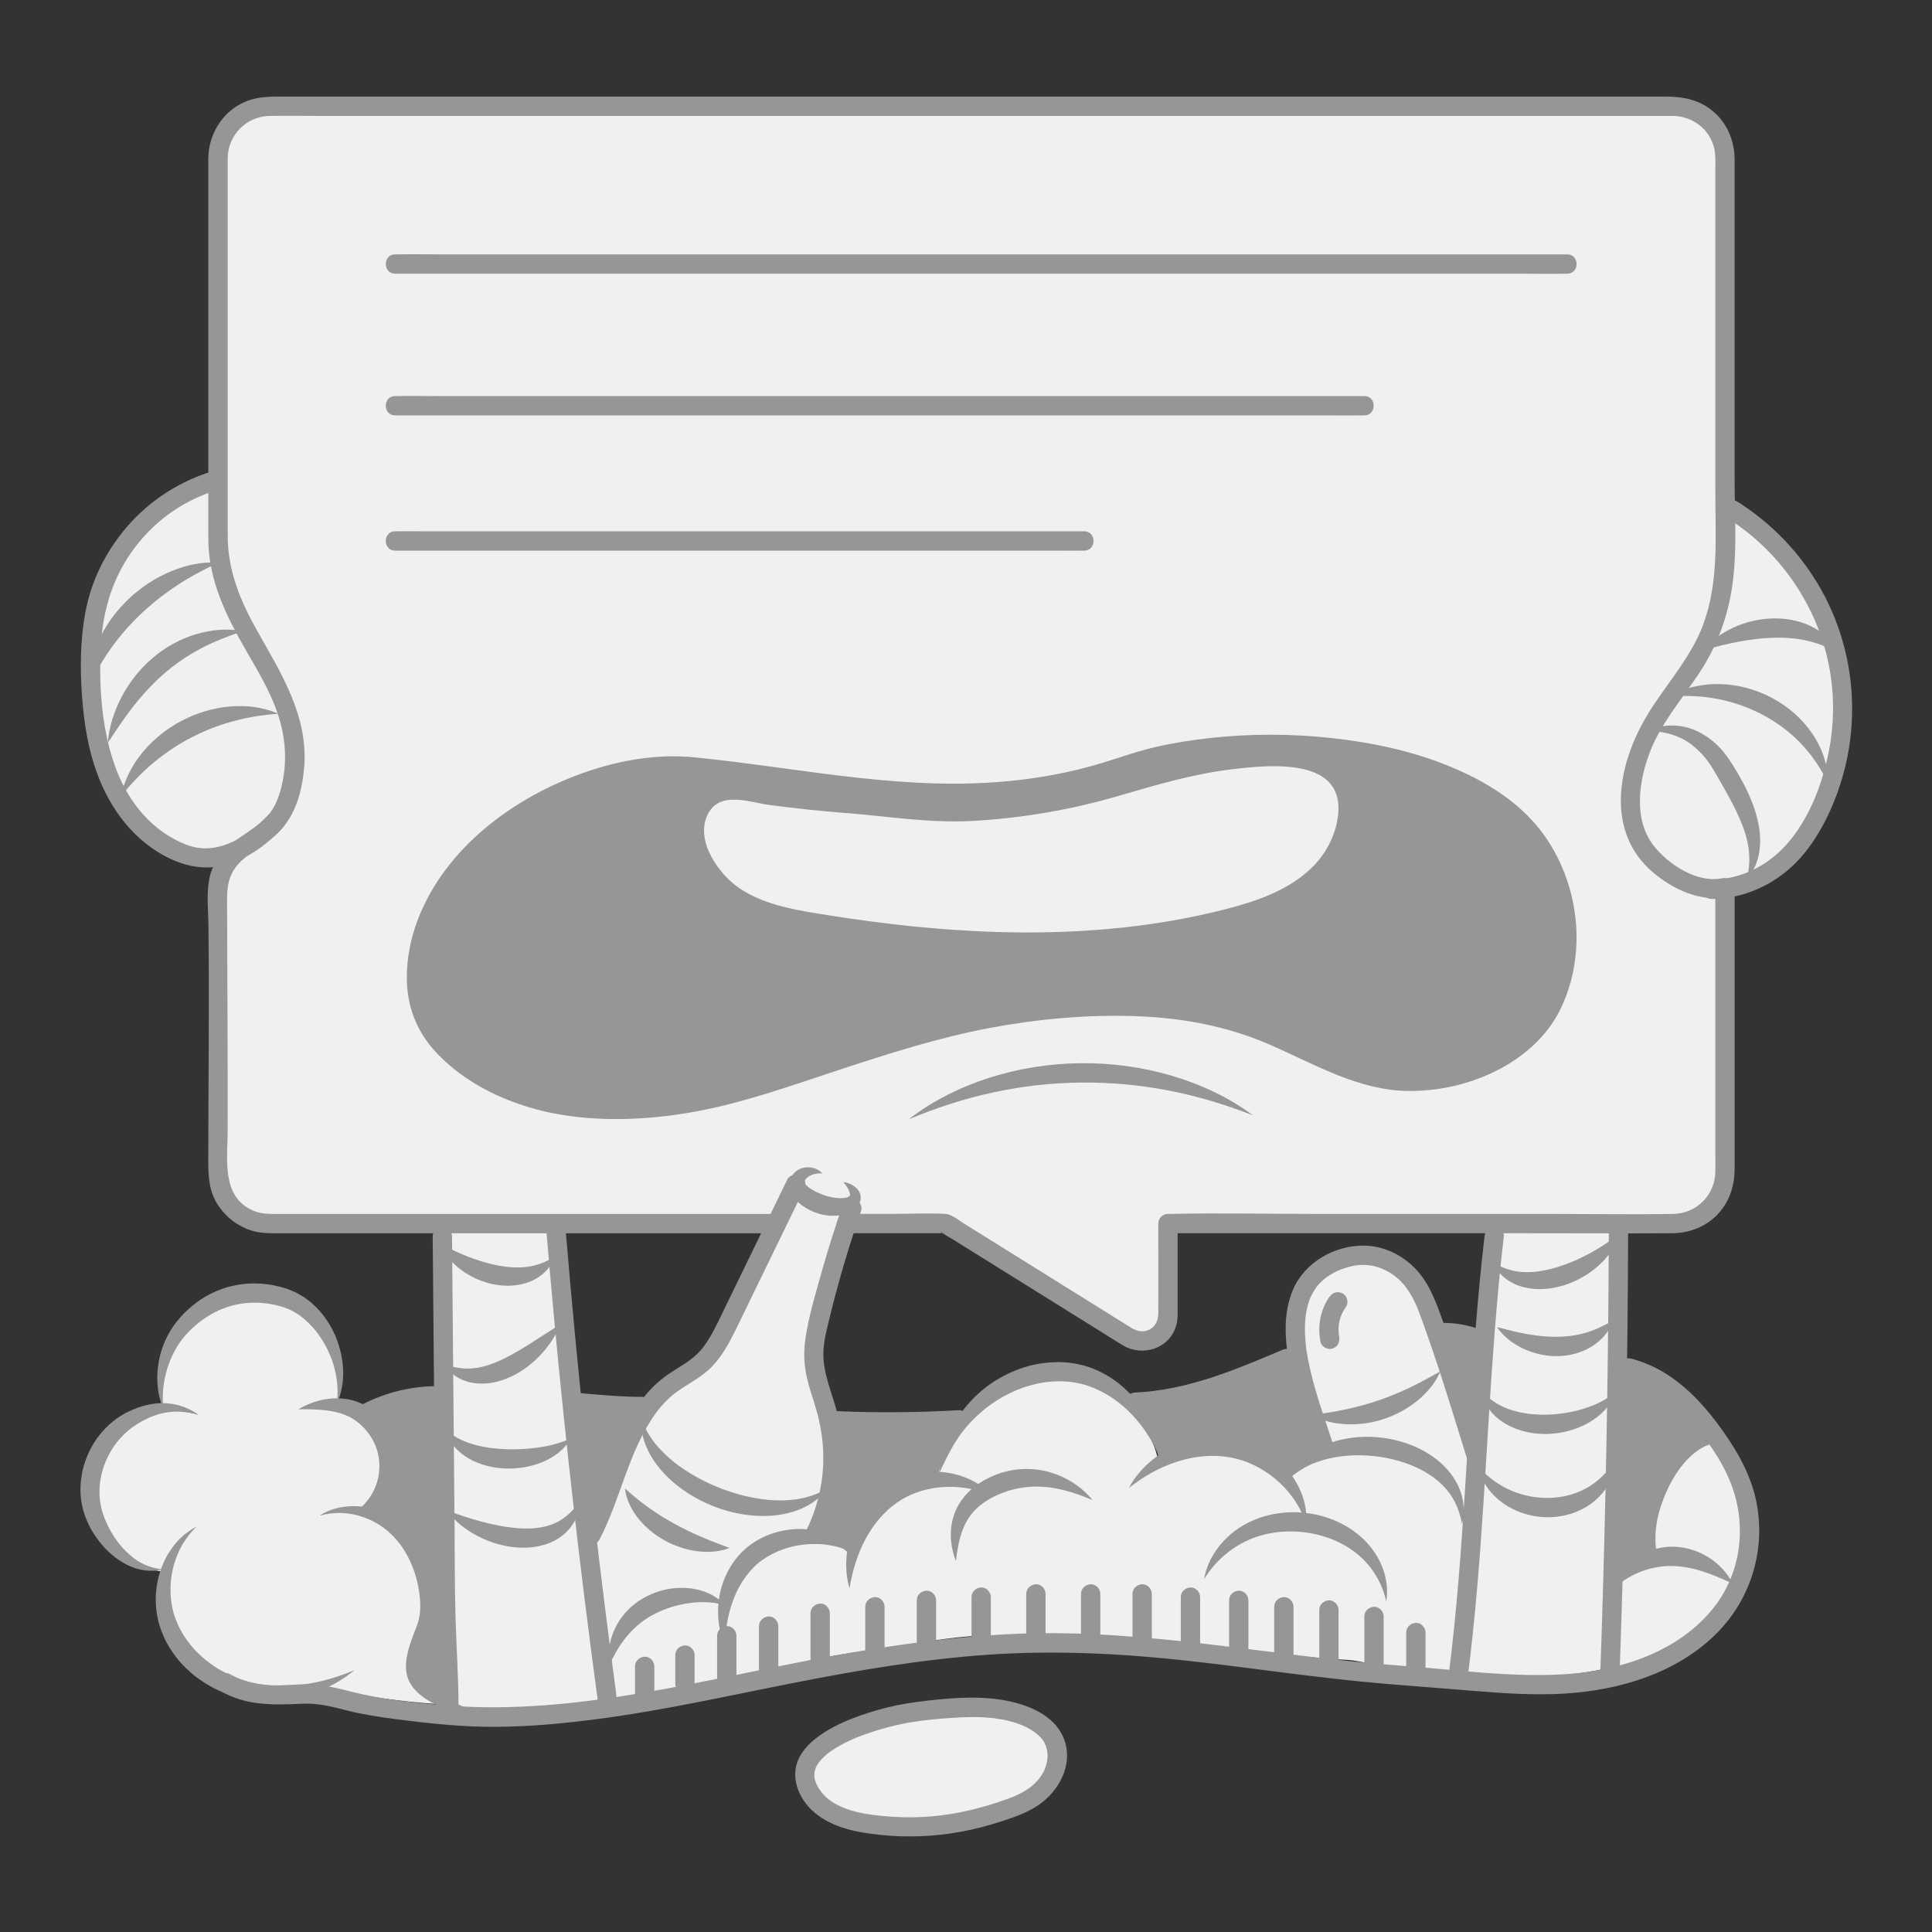 <svg width="600" height="600" viewBox="0 0 600 600" fill="none" xmlns="http://www.w3.org/2000/svg">
<rect x="0" y="0" width="600" height="600" fill="#333333" stroke="none"/>
<g clip-path="url(#clip0_2_2)">
<path d="M136.05 434.67C136.8 434.92 137.58 435.24 138.06 435.88C138.59 436.59 138.64 437.54 138.67 438.42C139.67 469.11 139.9 499.83 139.35 530.53C134.96 527.85 130.18 524.56 129.28 519.5C128.36 514.36 131.81 509.56 133.08 504.49C135.07 496.55 131.64 488.37 128.28 480.92C127.13 478.36 125.92 475.72 123.87 473.8C120.74 470.88 116.22 470.12 111.98 469.49C114.81 466.54 117.69 463.52 119.36 459.79C120.92 456.3 121.24 452.1 119.34 448.69C117.65 445.65 113 443.75 114.25 439.71C116.5 432.46 130.66 432.87 136.05 434.68V434.67Z" fill="#969696"/>
<path d="M200.08 437.97C192.03 449.81 189.78 464.73 182.53 477.08C180.2 466 178.62 454.77 177.78 443.49C177.67 441.93 176.56 437.31 177.66 436.02C178.94 434.54 182.15 436.09 183.84 436.41C185.81 436.78 198.95 439.63 200.08 437.97V437.97Z" fill="#969696"/>
<path d="M299.05 441.98C294.82 447.85 291.88 454.65 290.49 461.75C284.44 460.25 277.83 462.55 273.29 466.82C268.75 471.09 266.1 477.08 264.95 483.21C261.32 479.88 256.43 477.96 251.51 477.91C256.8 472.75 257.19 464.52 257.23 457.13C257.25 453.67 255.73 445.6 257.34 442.66C258.95 439.72 266.02 441.31 269.31 441.39C274.27 441.51 279.22 441.62 284.18 441.72C285.99 441.76 298.17 443.22 299.05 441.98V441.98Z" fill="#969696"/>
<path d="M529.57 447.38C525.41 448.95 521.63 453.01 519.25 456.25C512.89 464.88 512.42 474.14 513.9 484.6C511.2 484.28 504.21 489.3 502.41 488.3C499.79 486.84 502.5 474.19 502.67 471.51C503.19 462.96 503.39 454.4 503.38 445.84C503.38 442.25 500.79 427.58 503.85 425.22C504.95 424.37 506.51 424.59 507.85 424.94C513.25 426.33 518.57 429.25 522.8 432.86C526.88 436.34 531.44 441.47 532.94 446.71C531.8 446.71 530.67 446.96 529.57 447.38V447.38Z" fill="#969696"/>
<path d="M460.05 416.94C460.47 417.19 460.9 417.48 461.13 417.91C461.39 418.39 461.36 418.97 461.33 419.52C460.65 429.56 459.73 439.59 458.56 449.59C453.57 439.14 449.83 428.09 447.44 416.76C446.07 410.25 457.23 415.24 460.06 416.94H460.05Z" fill="#969696"/>
<path d="M402.93 420.84C403.88 431.09 406.75 441.16 411.34 450.37C406.55 452.26 402.28 455.43 399.08 459.47C401.31 456.65 382.53 449.95 380.74 449.72C376.58 449.2 372.46 449.83 368.45 450.93C365.89 451.63 362.63 454.39 360.11 454.11C359.16 449.19 358.11 444.72 354.91 440.66C352.97 438.2 350.79 435.95 348.71 433.61L356.93 434.01" fill="#969696"/>
<path d="M282.19 531.97C288.14 531 294.16 530.51 300.22 530.27C308.18 529.97 318.31 531.29 324.55 536.73C329.75 541.26 329.18 548.82 325.28 553.98C322.51 557.64 318.34 559.89 314.1 561.42C301.62 565.95 289.31 568.22 275.94 567.1C268.02 566.44 257.62 565.06 252.54 558.13C240.72 542.02 272.03 533.62 282.2 531.96L282.19 531.97Z" fill="#F0F0F0"/>
<path d="M59.78 409.07C69.02 399.96 86.09 398.71 95.94 407.47C100.1 411.17 102.92 416.15 104.3 421.52C105.01 424.27 107.47 435.91 102.9 436.38C113.38 435.31 121.39 446.52 120.03 456.38C119.26 461.95 116.06 468.19 110.1 469.47C110.97 469.28 116.21 471.61 117.32 472.13C119.53 473.16 121.7 474.59 123.5 476.23C127.98 480.32 130.89 485.71 131.85 491.71C132.96 498.66 131.97 506.07 129.27 512.55C128.68 513.97 128.09 515.42 128.04 516.95C127.89 522.52 134.79 527.41 139.33 529.41C128.49 528.85 117.69 527.53 107.05 525.44C96.24 523.32 85.07 527.16 74.36 524.33C68.61 522.81 63.54 519.54 59.49 515.21C53.58 508.88 48.17 496.57 52.15 488.27C48.13 487.82 44.59 487.11 40.97 485.21C38.72 484.02 36.71 482.37 35.05 480.45C32.05 476.97 30.15 472.65 29.06 468.18C27.95 463.61 27.67 458.74 28.96 454.22C30.87 447.55 36.76 443.11 42.58 439.89C44.56 438.8 47.06 438.84 48.93 437.55C51 436.12 49.79 434.2 49.97 431.99C50.09 430.51 50.76 429.13 50.98 427.65C52 420.75 54.75 414.03 59.79 409.07H59.78Z" fill="#F0F0F0"/>
<path d="M511.1 484.87C508.21 486.29 502.07 488.96 501.25 492.33C500.89 493.8 501.03 495.33 501.13 496.84C501.32 499.91 499.04 518.81 501.17 519.64C501.92 519.93 502.76 519.7 503.53 519.45C508.19 517.92 512.94 515.87 517.39 513.8C523.4 511.01 529.12 507.44 533.6 502.48C539.72 495.71 542.44 486.56 542.62 477.56C542.78 469.71 541.91 458.41 537.42 451.76C530.43 441.38 517.73 456.73 515.18 462.91C513.86 466.11 512.95 469.45 512.6 472.9C512.23 476.51 513.21 480.73 513.78 484.3C513.69 483.76 512.54 484.14 511.1 484.85V484.87Z" fill="#F0F0F0"/>
<path d="M330.23 426.97C324.93 426.55 319.1 426.46 314.09 428.41C307.47 430.99 302.25 436.14 298.46 442.04C294.97 447.46 292.28 453.53 290.81 459.79C290.81 459.76 282.39 462.06 281.47 462.48C277.78 464.18 274.71 467.12 271.97 470.05C270.85 471.24 261.76 480.55 263.47 482.16C259.58 478.51 253.74 477.9 248.41 478.23C242.54 478.59 236.55 479.9 231.73 483.28C226.91 486.66 223.45 492.37 223.95 498.23C215.03 495.27 204.65 496.1 196.96 501.5C192.14 504.89 179.33 524.64 189.87 528.23C191.83 528.9 193.97 528.44 195.98 527.99C204.38 526.08 212.78 524.17 221.18 522.26C231.47 520.33 241.64 517.88 251.86 515.62C260.67 513.67 269.63 512.6 278.53 511.25C288.49 509.74 298.98 507.74 308.94 507.89C319.62 508.05 330.29 508.8 340.98 508.58C366.76 508.04 392.85 514.32 418.73 515.51C424.66 515.78 448.11 523.24 452.8 518.74C454.4 517.2 454.23 507.35 454.7 505.13C455.96 499.06 457.07 493.01 457.07 486.79C457.07 473.37 450.63 457.11 437.54 451.61C426.33 446.9 416.92 448.71 406.72 454.67C406.07 455.05 398.17 459.7 398.94 460.46C393.87 455.48 386.39 450 378.88 449.87C372.87 449.72 365.43 451.83 359.61 453.17C356.58 439.75 344.03 428.08 330.22 427L330.23 426.97Z" fill="#F0F0F0"/>
<path d="M402.49 414.36C402.72 421.11 405.11 426.79 406.56 433.23C408.01 439.67 409.85 445.44 412.09 451.53C414.28 448.45 425.39 449.23 428.9 449.77C434.47 450.62 440.09 453.04 444.28 456.85C449.03 461.19 452.7 466.46 455.29 472.35C454.82 471.27 457.32 463.98 457.61 462.33C457.99 460.21 458.37 458.07 458.38 455.92C458.41 446.86 453.35 437.62 450.83 429.07C448.62 421.58 445.8 414.28 443.01 406.99C440.13 399.46 433.16 389.35 424.01 390.41C418.29 391.07 411.96 392.49 407.77 396.76C403.5 401.11 402.27 407.63 402.5 414.36H402.49Z" fill="#F0F0F0"/>
<path d="M456.56 485.75C456.29 488.26 455.99 490.77 455.68 493.27C455.07 498.19 453.98 503.06 453.59 508.01C453.38 510.57 452.71 513.55 453.2 516.1C454.25 521.53 466.41 520.23 470.32 520.38C479.03 520.73 487.78 520.38 496.36 518.69C501.72 517.64 500.36 513.7 500.45 509.4C500.51 506.65 500.55 503.89 500.58 501.13C500.71 487.75 501.32 474.17 501.21 460.86C501.21 460.24 501.07 459.46 500.47 459.32C500.22 459.27 499.96 459.36 499.72 459.46C497.23 460.54 495.64 463.28 493.25 464.69C490.86 466.1 487.99 467.04 485.15 467.42C478.37 468.32 472.18 468.09 466.48 463.93C463.3 461.61 459.71 455.71 458.22 462.97C456.71 470.29 457.37 478.24 456.57 485.73L456.56 485.75Z" fill="#F0F0F0"/>
<path d="M471.01 466.54C480.27 470.08 492.35 467.87 498.79 460.01C502.91 454.97 502.25 447.79 502.52 441.56C502.85 433.82 502.74 426.07 502.79 418.33C502.87 405.74 502.9 393.14 502.87 380.55C502.87 378.85 469.75 379.71 466.28 380.03C465.91 380.06 465.51 380.12 465.25 380.38C464.98 380.66 464.95 381.08 464.94 381.46C464.64 389.28 463.61 397.17 462.82 405C462.1 415.23 460.88 425.42 459.67 435.61C458.89 442.12 456.81 450.83 459.71 456.9C461.85 461.38 466.04 464.65 471.02 466.55L471.01 466.54Z" fill="#F0F0F0"/>
<path d="M534.69 187.26C531.84 197.66 525.72 206.81 520.04 215.98C513.39 226.71 506.32 235.88 506.46 248.99C506.64 265.21 520.72 277.58 536.8 276.3C554.88 274.86 564.13 255.91 569.51 240.85C574.42 227.1 572.86 211.07 568.85 197.31C564.26 181.56 555.71 169.54 542.21 161.17C532.86 155.37 536.14 181.98 534.69 187.26V187.26Z" fill="#F0F0F0"/>
<path d="M159.69 476.24C167.01 476.64 174.57 474.7 180.32 470.15C179.63 470.7 181.89 479.83 182.09 481.06C182.69 484.86 183.27 488.66 183.86 492.46C185.03 500.05 186.21 507.65 187.48 515.22C187.79 517.03 188.1 518.84 188.41 520.66C188.5 521.18 189.72 527.62 189.08 527.76C186.71 528.26 184.37 528.77 181.97 529.09C174.4 530.06 166.8 531.04 159.16 531.2C156.25 531.26 153.34 531.21 150.43 531C146.93 530.75 142.69 530.97 139.35 530.04C139.01 525.68 139.39 521.16 139.26 516.76C139.14 512.65 138.7 508.33 138.7 504.34C138.3 497 139.22 489.51 138.35 482.16C138.21 481.01 138.5 471.21 138.31 471.14C139.58 471.6 141.07 470.94 142.68 471.51C144.02 471.98 145.23 472.73 146.54 473.25C150.73 474.91 155.17 476 159.68 476.25L159.69 476.24Z" fill="#F0F0F0"/>
<path d="M171.87 475.92C167.78 477.76 162.98 478.34 158.72 477.94C153.9 477.49 149.37 475.04 145.02 473.35C142.17 472.24 139.54 470.54 139.27 467.21C139.06 464.49 138.59 461.7 138.6 458.99C138.61 453.1 138.63 447.21 138.64 441.32C138.65 422.63 137.48 404.32 137.61 385.62C137.65 380.28 137.38 380.35 141.84 380.1C145.17 379.91 148.45 380.1 151.78 380C153.53 379.95 172.74 379.33 172.74 379.36C175.13 404.85 177.07 430.38 179.61 455.86C180.06 460.41 181.94 464.39 179.78 468.69C178.09 472.06 175.22 474.42 171.87 475.93V475.92Z" fill="#F0F0F0"/>
<path d="M72.21 187.29C75.49 196.75 81.11 205.25 85.9 213.99C95.34 231.23 94.54 253.05 75.11 262.94C58.24 271.53 43.81 259.65 35.8 245.15C25.81 227.07 27.05 206.41 30.9 186.63C33.63 172.65 41.92 164.33 52.64 155.94C55.86 153.42 67.84 145.31 67.85 153.06C67.87 164.36 68.44 176.42 72.2 187.28L72.21 187.29Z" fill="#F0F0F0"/>
<path d="M262.92 380H293.71L350.48 415.38C355.81 418.7 362.71 414.87 362.71 408.59V380H519.71C528.51 380 535.71 372.8 535.71 364V275.64C526.13 277.85 512.56 269.02 508.67 260.35C504.78 251.68 506.2 241.68 509.31 233.28C514.17 220.13 525.26 210.13 530.83 197.26C536.41 184.37 536.22 169.44 535.71 155.41V49C535.71 40.2 528.51 33 519.71 33H83.71C74.91 33 67.71 40.2 67.71 49V168C67.71 197.55 99.28 214.07 89.83 247.01C86.79 257.59 80.41 258.67 73.2 264.9C71.85 266.06 70.82 267.25 70.02 268.46C66.43 273.93 67.76 280.06 67.77 288.2C67.81 313.47 67.72 338.73 67.72 364C67.72 372.8 74.92 380 83.72 380H241.17" fill="#F0F0F0"/>
<path d="M267.04 244.61C250.51 242.84 233.69 240.12 215.84 238.22C180.73 234.49 132.19 262.37 129.46 300.54C129.07 305.91 129.65 311.44 131.85 316.35C134.14 321.47 138.09 325.68 142.46 329.2C167.88 349.68 204.92 346.91 236.06 337.1C254.07 331.43 271.86 325.01 290.1 320.09C318.45 312.45 357.94 308.59 386.1 318C399.95 322.63 412.34 330.71 426.58 334.43C444.71 339.18 470.74 331.4 480.56 314.61C491.7 295.55 486.94 268.61 470.76 253.89C442.98 228.62 382.65 226.24 349.05 237.9C320.36 247.85 294.09 247.5 267.05 244.6L267.04 244.61Z" fill="#969696"/>
<path d="M412.72 242.91C414.76 245.04 415.9 248.01 415.64 252.12C415.24 258.61 412.05 264.9 407.44 269.42C400.23 276.47 390.28 279.89 380.5 282.39C339.29 292.9 295.81 290.61 253.85 283.7C245.44 282.32 236.78 280.65 229.7 275.89C223.18 271.51 215.62 260.9 219.89 252.72C223.68 245.47 232.92 249.21 239.05 250.01C246.86 251.03 254.7 251.88 262.56 252.48C275.83 253.5 288.54 255.67 301.88 254.95C317.28 254.12 332.58 251.51 347.38 247.17C358.95 243.78 370.6 240.33 382.61 238.9C391.14 237.89 406.32 236.23 412.71 242.9L412.72 242.91Z" fill="#F0F0F0"/>
<path d="M225.43 413.57C223.27 417.39 220.98 421.23 217.67 424.11C215.06 426.39 211.93 427.97 209.1 429.96C198.84 437.2 193.29 449.24 188.19 460.71C186.75 463.95 184.15 467.52 183.66 471.08C183.17 474.64 184.99 479.62 185.58 483.31C186.36 488.21 187.03 493.12 187.59 498.05C188.06 502.11 187.56 507.62 188.93 511.4C190.27 510.71 191.92 509.22 192.93 508.03C194.46 506.23 195.85 504.32 197.39 502.53C200.23 499.22 205.35 497.59 209.42 496.12C212.96 494.85 215.02 494.78 218.5 495.9C219.2 496.13 225.09 497.79 224.69 498.94C225.64 496.23 226.25 493.43 227.55 490.88C228.92 488.21 230.67 485.69 232.91 483.68C237.57 479.49 244.68 478.47 250.76 478.62C251.06 478.62 251.39 478.63 251.63 478.45C251.87 478.27 251.96 477.97 252.03 477.68C254.45 468.89 260.12 461.44 260.02 452.02C259.9 440.68 250.9 430.4 252.5 419.17C252.97 415.88 254.34 412.79 255.58 409.71C260.13 398.44 263.21 386.58 264.72 374.52C264.33 377.66 251.7 371.11 250.71 370.37C247.93 368.29 248.19 367.13 246 369.89C244.27 372.07 243.46 376.37 242.37 378.96C237.41 390.82 231.74 402.39 225.41 413.58L225.43 413.57Z" fill="#F0F0F0"/>
<path d="M505.12 427.72C512.93 429.83 519.3 434.77 524.61 440.74C529.92 446.71 534.7 453.41 537.53 460.67C542.62 473.73 540.79 488.69 531.88 499.68C521.22 512.83 503.62 518.67 487.25 519.86C469.84 521.12 452.26 518.52 434.92 517.28C395.13 514.42 355.89 505.77 315.83 507.39C296.39 508.18 277.09 510.89 257.96 514.37C238.38 517.93 218.97 522.46 199.34 525.77C179.71 529.08 159.13 531.3 138.92 529.66C129.13 528.86 119.17 527.89 109.63 525.49C105.06 524.34 100.43 523.15 95.69 523.08C91.51 523.02 87.39 523.63 83.2 523.33C79.01 523.03 75.15 522.1 71.62 520.01C68.29 518.04 65.27 523.22 68.59 525.19C76.41 529.83 85.26 529.52 94.01 529.1C98.8 528.87 103.43 530.11 108.03 531.27C112.63 532.43 117.59 533.2 122.47 533.84C133.09 535.23 143.78 536.38 154.51 536.28C165.24 536.18 175.11 535.22 185.3 533.9C206.06 531.2 226.47 526.56 246.99 522.54C266.8 518.66 286.74 515.27 306.9 513.88C327.62 512.45 348.26 513.5 368.88 515.77C389.28 518.02 409.57 521.18 430.02 522.9C439.46 523.69 448.91 524.39 458.35 525.17C467.44 525.92 476.58 526.5 485.7 525.97C502.95 524.97 521.13 519.55 533.49 506.87C544.02 496.07 548.47 480.77 545.37 466.02C543.71 458.13 539.79 451.13 535.19 444.6C530.4 437.78 524.79 431.4 517.74 426.85C514.34 424.66 510.6 423.01 506.7 421.96C502.8 420.91 501.38 426.74 505.1 427.75L505.12 427.72Z" fill="#969696"/>
<path d="M352.48 438.46C369.65 437.74 385.6 431.05 401.2 424.42C402.69 423.79 403.02 421.59 402.28 420.32C401.38 418.78 399.67 418.61 398.18 419.24C383.61 425.44 368.53 431.79 352.49 432.46C350.87 432.53 349.49 433.79 349.49 435.46C349.49 437.03 350.86 438.53 352.49 438.46H352.48Z" fill="#969696"/>
<path d="M447.98 416.81C449.07 416.81 450.15 416.84 451.23 416.95C451.46 416.97 451.69 417 451.92 417.03C452.62 417.11 451.4 416.94 452.04 417.05C452.58 417.14 453.11 417.23 453.64 417.34C454.63 417.55 455.6 417.8 456.56 418.11C457.08 418.27 457.59 418.45 458.1 418.65C458.32 418.73 458.53 418.82 458.75 418.91C459.06 419.04 459.04 419.03 458.68 418.88C458.82 418.94 458.96 419 459.11 419.07C459.87 419.41 460.59 419.6 461.42 419.37C462.12 419.18 462.87 418.64 463.21 417.99C463.9 416.68 463.66 414.57 462.13 413.89C457.66 411.88 452.89 410.78 447.97 410.83C446.4 410.84 444.9 412.2 444.97 413.83C445.04 415.46 446.29 416.84 447.97 416.83L447.98 416.81Z" fill="#969696"/>
<path d="M260.01 444.26C272.59 444.79 285.19 444.68 297.76 443.95C299.38 443.86 300.76 442.64 300.76 440.95C300.76 439.4 299.39 437.86 297.76 437.95C285.19 438.68 272.59 438.78 260.01 438.26C258.39 438.19 257.01 439.69 257.01 441.26C257.01 442.94 258.38 444.19 260.01 444.26Z" fill="#969696"/>
<path d="M199.48 433.81C192.46 433.79 185.47 433.11 178.48 432.51C176.86 432.37 175.48 433.99 175.48 435.51C175.48 437.25 176.86 438.37 178.48 438.51C185.47 439.1 192.46 439.79 199.48 439.81C201.1 439.81 202.48 438.43 202.48 436.81C202.48 435.19 201.11 433.81 199.48 433.81Z" fill="#969696"/>
<path d="M115.59 441.31C122.17 437.95 129.48 436.34 136.85 436.49C140.71 436.57 140.71 430.57 136.85 430.49C128.41 430.31 120.07 432.29 112.56 436.13C111.12 436.87 110.7 438.89 111.48 440.23C112.34 441.7 114.14 442.05 115.58 441.31H115.59Z" fill="#969696"/>
<path d="M282.99 534.86C287.15 534.19 291.35 533.77 295.56 533.51C299.14 533.28 302.73 533.12 306.31 533.38C312.12 533.81 319.27 535.32 323.33 539.74C324.12 540.61 324.68 541.67 325 542.82C325.32 543.97 325.45 545.25 325.22 546.79C325.27 546.46 325.12 547.22 325.1 547.32C325.02 547.71 324.91 548.09 324.8 548.47C324.57 549.23 324.44 549.53 324.14 550.13C323.42 551.55 322.55 552.71 321.41 553.81C319.02 556.12 315.94 557.58 312.85 558.69C309.03 560.06 305.14 561.25 301.19 562.18C293.37 564.03 285.36 564.75 277.34 564.21C271.51 563.82 265.17 563.2 259.99 560.49C257.54 559.21 255.67 557.64 254.28 555.38C254 554.92 253.77 554.43 253.51 553.96C253.24 553.46 253.62 554.35 253.45 553.82C253.36 553.54 253.25 553.27 253.17 552.98C253.11 552.78 253.06 552.57 253.01 552.36C252.98 552.24 252.86 551.45 252.92 551.95C252.98 552.45 252.92 551.77 252.91 551.65C252.91 551.42 252.89 551.2 252.91 550.97C252.91 550.76 252.98 550.5 252.96 550.3C252.94 550.16 252.82 550.91 252.96 550.35C253.08 549.92 253.19 549.5 253.32 549.07C253.49 548.5 253.23 549.23 253.31 549.07C253.41 548.87 253.5 548.66 253.61 548.46C253.83 548.05 254.08 547.67 254.34 547.29C254.53 547.01 254.66 546.88 254.36 547.25C254.49 547.09 254.62 546.93 254.76 546.77C255.09 546.4 255.43 546.04 255.79 545.69C256.15 545.34 256.49 545.04 256.86 544.73C256.94 544.66 257.47 544.23 257.18 544.47C256.91 544.68 257.58 544.17 257.71 544.08C259.48 542.81 261.39 541.75 263.34 540.81C263.84 540.57 264.35 540.34 264.86 540.11C265.1 540.01 265.33 539.9 265.57 539.8C265.89 539.66 265.49 539.83 265.45 539.85C265.65 539.77 265.85 539.69 266.05 539.6C267.09 539.18 268.14 538.79 269.19 538.42C273.02 537.08 276.95 536.01 280.92 535.22C281.62 535.08 282.31 534.95 283.01 534.84C284.61 534.58 285.5 532.59 285.11 531.15C284.64 529.45 283.02 528.79 281.42 529.05C277.43 529.71 273.49 530.71 269.64 531.95C264.83 533.49 259.99 535.4 255.75 538.16C252.02 540.6 248.24 544.01 247.24 548.55C246.04 554 248.94 559.63 253.12 563.05C258.77 567.67 266.1 569.08 273.18 569.82C281.69 570.72 290.2 570.4 298.62 568.83C302.95 568.02 307.22 566.88 311.4 565.51C315.34 564.22 319.36 562.81 322.77 560.4C328.88 556.08 333.15 548.28 330.67 540.72C328.19 533.16 320.18 529.73 313.11 528.27C305.1 526.62 296.82 527.18 288.76 528.06C286.31 528.33 283.86 528.66 281.42 529.05C279.82 529.31 278.93 531.3 279.32 532.74C279.79 534.44 281.4 535.09 283.01 534.84L282.99 534.86Z" fill="#969696"/>
<path d="M291.62 457.61C292.07 453.55 293.06 449.56 294.61 445.67C296.2 441.75 298.63 438.2 301.53 435.07C304.43 431.94 307.89 429.29 311.72 427.29C315.54 425.29 319.72 423.85 324.07 423.31C325.16 423.19 326.25 423.06 327.35 423.05C327.9 423.04 328.45 423 329 423.01L330.65 423.09C331.74 423.11 332.85 423.35 333.95 423.49C335.05 423.67 336.12 423.98 337.19 424.24C341.43 425.54 345.31 427.76 348.57 430.58C351.84 433.39 354.5 436.8 356.44 440.53C358.35 444.26 359.67 448.27 360.01 452.34C358.37 448.61 356.4 445.16 353.96 442.13C351.56 439.08 348.77 436.41 345.67 434.31C342.57 432.2 339.21 430.61 335.69 429.74C334.8 429.6 333.92 429.35 333.03 429.24C332.13 429.17 331.26 428.99 330.33 429.01L328.96 428.96C328.5 428.96 328.05 429 327.59 429.01C326.68 429.01 325.77 429.15 324.86 429.25C323.95 429.33 323.05 429.56 322.14 429.7C321.25 429.93 320.35 430.13 319.46 430.4C318.58 430.69 317.68 430.92 316.83 431.29L315.53 431.79L314.26 432.37C312.55 433.12 310.94 434.09 309.33 435.06C307.78 436.12 306.22 437.2 304.81 438.46C301.94 440.93 299.32 443.78 297.23 447.03C295.08 450.29 293.36 453.93 291.64 457.61H291.62Z" fill="#969696"/>
<path d="M350.62 462.07C353.45 456.71 358.27 452.32 363.92 449.53C369.57 446.74 376.23 445.54 382.69 446.63C389.2 447.71 395.13 451.15 399.37 455.94C401.49 458.34 403.19 461.09 404.3 464.03C405.4 466.97 405.93 470.11 405.63 473.13C403.67 467.41 400.26 462.8 396.07 459.3C391.88 455.8 386.89 453.42 381.71 452.55C376.48 451.67 370.98 452.21 365.7 453.89C360.4 455.56 355.36 458.34 350.63 462.08L350.62 462.07Z" fill="#969696"/>
<path d="M399.35 460.23C400.36 457.35 402.34 454.76 404.77 452.71C407.2 450.65 410.08 449.13 413.1 448.08C419.15 446.01 425.73 445.71 431.98 446.94C438.21 448.19 444.35 450.99 448.9 455.74C451.15 458.1 452.94 460.97 453.85 464.07C454.76 467.17 454.82 470.42 454.05 473.37C453.51 470.37 452.58 467.61 451.14 465.24C449.71 462.86 447.84 460.87 445.7 459.22C441.42 455.92 436.19 453.92 430.81 452.83C425.41 451.76 419.77 451.63 414.32 452.62C408.89 453.64 403.58 455.82 399.35 460.23V460.23Z" fill="#969696"/>
<path d="M373.94 490.43C375.01 483.92 379.41 477.92 385.28 474.21C391.21 470.47 398.47 469.06 405.4 469.84C412.32 470.61 419.12 473.57 424.05 478.61C426.5 481.13 428.4 484.14 429.55 487.38C430.66 490.62 431.11 494.07 430.49 497.31C429.1 490.92 425.51 485.7 420.89 482.12C416.24 478.54 410.55 476.48 404.73 475.81C398.91 475.17 392.92 475.92 387.53 478.35C382.15 480.8 377.34 484.88 373.93 490.45L373.94 490.43Z" fill="#969696"/>
<path d="M307.92 464.35C302.69 462.2 297.41 461.44 292.33 461.86C287.26 462.28 282.44 463.9 278.47 466.71C274.47 469.53 271.21 473.47 268.78 478.01C266.34 482.57 264.74 487.69 263.82 493.26C262.23 487.81 262.55 481.75 264.44 476.15C266.34 470.56 269.96 465.33 275.02 461.79C280.08 458.2 286.39 456.66 292.35 457.14C298.3 457.61 304.1 460.1 307.92 464.33V464.35Z" fill="#969696"/>
<path d="M225.13 510.79C222.86 505.77 222.42 499.84 223.73 494.2C225.08 488.58 228.27 483.14 233.3 479.56C235.78 477.81 238.53 476.55 241.38 475.77C244.23 474.99 247.19 474.69 250.11 474.91C253.02 475.12 255.89 475.82 258.49 477.06C261.07 478.3 263.4 480.08 265.01 482.33C260.11 479.81 255.03 479.17 250.15 479.63C245.27 480.07 240.58 481.78 236.79 484.44C234.91 485.75 233.26 487.42 231.82 489.33C230.38 491.23 229.17 493.35 228.21 495.63C226.29 500.21 225.32 505.3 225.13 510.78V510.79Z" fill="#969696"/>
<path d="M189.37 516.9C188.94 514.88 189 512.75 189.37 510.67C189.76 508.59 190.51 506.55 191.54 504.65C192.58 502.75 193.94 501 195.53 499.47C196.32 498.7 197.22 498.04 198.1 497.37C199.02 496.76 199.96 496.18 200.94 495.69C202.91 494.72 204.98 494 207.11 493.56C209.24 493.16 211.42 493.01 213.58 493.19C217.86 493.51 222.15 495.24 224.92 498.32C220.89 497.45 217.24 497.36 213.67 497.91C211.9 498.18 210.17 498.57 208.48 499.09C206.8 499.63 205.17 500.28 203.63 501.05C200.51 502.57 197.8 504.66 195.4 507.33C193.01 510 191.04 513.15 189.37 516.91V516.9Z" fill="#969696"/>
<path d="M532.48 448.08C528.63 449.09 525.93 451.19 523.64 453.66C521.37 456.15 519.54 459.03 518.08 462.08C516.61 465.17 515.43 468.4 514.74 471.77C514.05 475.15 513.85 478.63 514.51 482.53C513.04 481.18 511.96 479.4 511.21 477.49C510.47 475.57 510.1 473.5 510.03 471.43C509.89 467.28 510.9 463.17 512.67 459.49C514.46 455.77 517.13 452.41 520.63 450.05C522.38 448.89 524.35 447.99 526.42 447.59C528.48 447.2 530.64 447.3 532.48 448.08Z" fill="#969696"/>
<path d="M502.5 492.2C503.17 488.59 505.75 485.4 508.96 483.35C512.19 481.28 516.09 480.21 520 480.35C523.88 480.48 527.62 481.75 530.75 483.74C533.87 485.75 536.47 488.47 538.03 491.75C534.73 490.26 531.73 488.94 528.71 487.99C525.7 487.03 522.73 486.45 519.79 486.34C516.89 486.24 513.93 486.64 511.04 487.57C508.13 488.5 505.32 489.93 502.51 492.2H502.5Z" fill="#969696"/>
<path d="M50.73 437.52C48.99 433.56 48.54 429.01 49.04 424.57C49.58 420.12 51.15 415.72 53.81 411.88C56.48 408.11 59.91 404.95 63.95 402.58C65.97 401.41 68.15 400.51 70.39 399.8C72.65 399.14 74.98 398.77 77.33 398.6C79.68 398.51 82.03 398.65 84.33 399.03C84.9 399.13 85.47 399.27 86.04 399.4C86.61 399.52 87.17 399.66 87.73 399.84L89.4 400.35L91.1 401.05L91.94 401.41L92.73 401.86L94.3 402.77C94.79 403.12 95.27 403.47 95.75 403.83C96.23 404.18 96.7 404.55 97.12 404.97L98.41 406.18C98.82 406.6 99.19 407.05 99.58 407.49C100.37 408.35 101 409.33 101.67 410.27C104.22 414.12 105.75 418.5 106.36 422.93C106.93 427.36 106.44 431.96 104.61 435.87C105.72 427.34 102.74 419.14 97.85 413.04C95.34 410.07 92.34 407.52 88.9 406.29C88.47 406.14 88.05 405.99 87.62 405.82L86.22 405.45C85.75 405.31 85.28 405.21 84.8 405.13C84.32 405.05 83.85 404.94 83.38 404.87C81.48 404.59 79.56 404.5 77.65 404.58C75.75 404.7 73.86 404.99 72.02 405.48C70.18 405.99 68.4 406.69 66.68 407.55C64.98 408.45 63.33 409.48 61.8 410.7C60.3 411.92 58.79 413.29 57.53 414.74C54.99 417.66 53.09 421.26 51.91 425.15C50.7 429.04 50.28 433.23 50.73 437.51V437.52Z" fill="#969696"/>
<path d="M92.63 437.66C96.76 435.26 101.65 433.81 106.9 434.39C109.5 434.68 112.14 435.59 114.42 437.09C116.71 438.57 118.62 440.58 120.08 442.76C123.17 447.33 123.94 453.25 122.31 458.3C121.51 460.83 120.13 463.16 118.28 464.95C116.43 466.74 114.15 468.01 111.78 468.46C115.39 465.26 117.28 461.27 117.72 457.25C118.17 453.23 117.21 449.26 115.1 446.08C112.86 442.71 109.89 440.21 105.95 438.99C102.02 437.71 97.43 437.63 92.64 437.66H92.63Z" fill="#969696"/>
<path d="M61.71 439.43C58.22 438.45 54.73 438.08 51.45 438.7C48.17 439.27 45.15 440.63 42.36 442.42C36.9 445.88 33.08 451.49 31.59 457.64C31.24 459.17 30.95 460.73 30.92 462.3C30.85 463.86 30.92 465.45 31.2 466.96C31.69 470.02 33 473.09 34.63 475.94C36.27 478.8 38.44 481.37 41.02 483.48C43.6 485.62 46.79 486.98 50.41 487.36C46.91 488.34 42.87 487.71 39.46 485.98C36.04 484.24 33.06 481.66 30.73 478.6C29.56 477.07 28.51 475.44 27.65 473.69C27.2 472.83 26.84 471.91 26.47 470.99C26.17 470.04 25.82 469.12 25.62 468.11C24.68 464.17 24.84 460.08 25.75 456.22C26.23 454.29 26.93 452.43 27.77 450.63C28.68 448.87 29.69 447.16 30.93 445.62C33.38 442.54 36.55 439.93 40.08 438.3C43.53 436.66 47.4 435.61 51.26 435.77C55.12 435.93 58.79 437.25 61.69 439.42L61.71 439.43Z" fill="#969696"/>
<path d="M99.22 470.74C102.79 468.32 107.4 467.45 111.86 467.84C116.34 468.26 120.78 470 124.45 472.84C128.12 475.66 130.99 479.44 132.98 483.56C134.98 487.71 136.11 492.18 136.44 496.78C136.57 499.1 136.46 501.51 135.9 503.92C135.76 504.52 135.58 505.12 135.38 505.71C135.16 506.32 134.95 506.84 134.74 507.35L133.48 510.27C132.66 512.15 131.93 513.99 131.49 515.75C131.04 517.52 130.96 519.16 131.45 520.41C132 521.83 133.26 523.28 134.69 524.54C136.14 525.81 137.82 526.94 139.59 527.93C141.35 528.95 143.24 529.79 145.17 530.54C147.11 531.28 149.11 531.89 151.22 532.23C149.1 532.56 146.91 532.44 144.76 532.15C142.6 531.85 140.48 531.31 138.39 530.61C136.31 529.88 134.27 528.95 132.33 527.68C131.36 527.05 130.43 526.32 129.55 525.48C129.11 525.06 128.71 524.57 128.29 524.1C127.91 523.57 127.54 523.05 127.21 522.44C125.86 519.84 125.92 517.02 126.32 514.69C126.71 512.3 127.48 510.17 128.22 508.13L129.35 505.18C129.53 504.71 129.7 504.24 129.82 503.86C129.94 503.44 130.05 503.03 130.14 502.59C130.52 500.87 130.6 499.02 130.47 497.13C129.93 489.48 126.99 481.72 121.42 476.4C118.68 473.75 115.2 471.78 111.37 470.71C107.54 469.61 103.35 469.53 99.24 470.72L99.22 470.74Z" fill="#969696"/>
<path d="M110.15 518.65C103.51 524.09 95.02 527.6 86.05 528.23C83.81 528.36 81.54 528.34 79.29 528.11C77.04 527.87 74.78 527.41 72.58 526.77C70.39 526.09 68.26 525.22 66.22 524.18C64.2 523.09 62.26 521.85 60.43 520.43C58.64 518.97 56.96 517.37 55.46 515.61C54 513.81 52.67 511.89 51.58 509.82C50.54 507.73 49.68 505.56 49.12 503.27C48.6 500.99 48.35 498.67 48.36 496.36C48.42 494.06 48.72 491.77 49.28 489.57C49.88 487.37 50.71 485.25 51.78 483.28C52.92 481.34 54.22 479.51 55.78 477.93C57.37 476.38 59.14 475.07 61.05 474.1C54.82 480.06 52.39 488.47 53.07 496.21C53.69 504 58.07 510.92 64.15 515.74C67.19 518.16 70.66 520.05 74.34 521.39C76.19 522.04 78.08 522.52 80.03 522.91C81.98 523.25 83.97 523.46 85.97 523.55C94.02 523.85 102.25 521.96 110.15 518.67V518.65Z" fill="#969696"/>
<path d="M296.89 484.82C295.91 482.39 295.36 479.78 295.29 477.06C295.24 474.35 295.71 471.5 296.91 468.87C298.11 466.24 299.99 463.88 302.21 462.05C302.76 461.58 303.35 461.19 303.93 460.76C304.52 460.37 305.13 460.01 305.74 459.64C306.98 458.99 308.24 458.37 309.56 457.88C314.83 455.89 320.77 455.67 326.05 457.22C331.34 458.75 336 461.82 339.3 465.86C334.49 463.82 329.81 462.32 325.13 461.84C320.46 461.34 315.89 461.93 311.66 463.5C307.35 465.09 303.54 467.51 301.03 471.13C298.49 474.77 297.42 479.64 296.89 484.82Z" fill="#969696"/>
<path d="M262.92 383H292.46C292.76 383 293.4 383.14 293.67 383C292.47 383.61 291.72 382.11 292.55 382.81C293.43 383.55 294.61 384.1 295.59 384.71L308.1 392.5L340.02 412.39C342.88 414.17 345.73 415.99 348.61 417.74C354.76 421.48 363.11 418.92 365.26 411.75C365.87 409.72 365.72 407.52 365.72 405.43V380L362.72 383H474.8C489.63 383 504.45 383.08 519.28 383C524.86 382.97 530.28 380.8 533.97 376.52C537.36 372.59 538.71 367.85 538.71 362.75V275.64C538.71 273.59 536.8 272.36 534.91 272.75C527.03 274.38 517.86 268.35 513.32 262.32C507.32 254.34 508.95 242.82 512.19 234.08C515.64 224.78 522.38 217.12 527.77 208.93C533.61 200.06 536.97 190.57 538.22 180.03C539.47 169.49 538.7 159.51 538.7 149.25V56.12C538.7 53.92 538.71 51.72 538.7 49.52C538.67 43.67 536.34 38.09 531.74 34.35C527.54 30.93 522.62 30 517.43 30C508.68 30 499.94 30 491.19 30C474.68 30 458.18 30 441.67 30C419.97 30 398.26 30 376.56 30C352.23 30 327.89 30 303.56 30C279.23 30 254.76 30 230.37 30C208.47 30 186.58 30 164.68 30C147.85 30 131.02 30 114.19 30H86.6C82.71 30 79.05 30.18 75.4 31.93C68.81 35.08 64.8 41.89 64.69 49.11C64.67 50.67 64.69 52.23 64.69 53.79C64.69 74.27 64.69 94.76 64.69 115.24C64.69 132.59 64.67 149.95 64.69 167.3C64.71 180.15 70.23 191.27 76.5 202.16C80.11 208.43 83.9 214.71 86.23 221.59C88.73 228.95 89.27 236.63 87.44 244.22C86.45 248.3 84.9 251.93 81.74 254.78C78.93 257.31 75.55 259.18 72.58 261.53C68.84 264.49 65.89 268.22 64.99 273C64.09 277.78 64.67 282.59 64.73 287.37C65.04 311.97 64.69 336.6 64.68 361.2C64.68 365.94 65.1 370.41 67.83 374.45C70.25 378.02 73.74 380.72 77.84 382.08C80.3 382.9 82.83 383.01 85.39 383.01H102.84C125.27 383.01 147.69 383.01 170.12 383.01C190.51 383.01 210.89 383.01 231.28 383.01H241.15C245.01 383.01 245.02 377.01 241.15 377.01H133.37C117.39 377.01 101.4 377.01 85.42 377.01C83.1 377.01 80.87 376.93 78.66 375.99C68.58 371.7 70.71 359.76 70.72 350.9C70.74 326.94 70.58 302.99 70.52 279.03C70.51 274.17 71.57 270.32 75.32 267.02C78.2 264.48 81.57 262.58 84.58 260.2C91.39 254.8 93.84 246.4 94.48 238.01C95.67 222.4 87.4 209.22 80.04 196.2C74.71 186.78 70.72 177.35 70.72 166.38C70.72 155.41 70.72 152.66 70.72 145.8C70.72 122.58 70.72 99.36 70.72 76.13V52.48C70.72 51.32 70.7 50.16 70.72 49C70.85 41.83 76.57 36.12 83.74 36C89.23 35.91 94.72 36 100.21 36C114.23 36 128.26 36 142.28 36C162.32 36 182.36 36 202.4 36C225.86 36 249.32 36 272.78 36C296.24 36 321.82 36 346.34 36C369.33 36 392.32 36 415.31 36C434.25 36 453.19 36 472.13 36C484.51 36 496.88 36 509.26 36H518.08C518.6 36 519.12 36 519.64 36C525.63 36.1 530.91 40.08 532.35 45.96C532.83 47.93 532.71 50.01 532.71 52.03V152.94C532.71 166.86 533.86 180.89 528.85 194.21C525.37 203.45 518.74 211.08 513.36 219.23C507.98 227.38 503.7 237.27 503.38 247.58C503.1 256.67 506.27 264.92 513.25 270.84C519.55 276.19 528.1 280.27 536.51 278.52L532.71 275.63V358.53C532.71 360.34 532.74 362.15 532.71 363.96C532.59 371.15 526.88 376.86 519.69 376.99C506.76 377.22 493.8 376.99 480.86 376.99H408.48C393.48 376.99 378.43 376.66 363.43 376.99C363.19 376.99 362.95 376.99 362.71 376.99C361.09 376.99 359.71 378.36 359.71 379.99C359.71 389.32 359.78 398.64 359.71 407.97C359.68 412.66 355.41 414.86 351.48 412.46C348.66 410.73 345.86 408.96 343.05 407.2L311.85 387.76L299.24 379.9C297.54 378.84 295.56 377.09 293.47 376.98C288.13 376.7 282.71 376.98 277.37 376.98H262.91C259.05 376.98 259.04 382.98 262.91 382.98L262.92 383Z" fill="#969696"/>
<path d="M122.71 85H471.94C476.66 85 481.38 85.09 486.1 85C486.31 85 486.51 85 486.72 85C490.58 85 490.59 79 486.72 79H137.49C132.77 79 128.05 78.91 123.33 79C123.12 79 122.92 79 122.71 79C118.85 79 118.84 85 122.71 85Z" fill="#969696"/>
<path d="M122.71 129H411.49C415.39 129 419.3 129.07 423.2 129C423.37 129 423.54 129 423.71 129C427.57 129 427.58 123 423.71 123H134.93C131.03 123 127.12 122.93 123.22 123C123.05 123 122.88 123 122.71 123C118.85 123 118.84 129 122.71 129Z" fill="#969696"/>
<path d="M122.71 171H328C330.78 171 333.57 171.05 336.35 171C336.47 171 336.59 171 336.71 171C340.57 171 340.58 165 336.71 165H131.42C128.64 165 125.85 164.95 123.07 165C122.95 165 122.83 165 122.71 165C118.85 165 118.84 171 122.71 171V171Z" fill="#969696"/>
<path d="M267.04 241.61C249.81 239.75 232.69 236.87 215.44 235.18C204.17 234.08 192.58 236.07 181.93 239.75C159.7 247.43 138.12 263.33 129.62 285.95C127.51 291.57 126.33 297.64 126.34 303.65C126.35 312.01 129.1 319.65 134.63 325.93C143.98 336.54 158.01 342.99 171.68 345.71C185.35 348.43 200.32 347.91 214.44 345.48C230.36 342.74 245.57 337.19 260.86 332.17C276.15 327.15 291.62 322.2 307.52 319.22C322.28 316.46 337.38 315.07 352.4 315.57C367.42 316.07 381.46 318.73 395.03 324.72C408.55 330.69 422.06 338.62 437.24 338.81C449.58 338.96 462.59 335.18 472.49 327.72C477.4 324.02 481.51 319.49 484.31 313.99C487.3 308.12 488.96 301.71 489.46 295.15C490.46 282.11 486.56 268.5 478.6 258.1C471.4 248.7 461.01 242.45 450.2 238C438.61 233.22 426.21 230.62 413.78 229.24C401.26 227.85 388.55 227.81 376.02 229.17C370.19 229.81 364.37 230.71 358.65 232.04C352.32 233.51 346.27 235.83 340.03 237.6C323.95 242.18 307.31 243.76 290.63 243.3C282.74 243.08 274.88 242.44 267.03 241.61C265.42 241.44 264.03 243.11 264.03 244.61C264.03 246.37 265.41 247.44 267.03 247.61C282.73 249.28 298.56 250.11 314.31 248.53C322.65 247.69 330.92 246.25 339.02 244.11C345.42 242.41 351.6 240 358.02 238.37C369.06 235.58 380.47 234.38 391.84 234.21C404.07 234.02 416.36 235.04 428.33 237.61C439.52 240.02 450.59 243.72 460.34 249.82C470.09 255.92 477.66 264.82 481.21 276.01C484.86 287.5 484.56 300.6 478.9 311.4C473.51 321.7 462.94 327.96 451.99 330.91C446.37 332.42 440.56 333.09 434.75 332.72C428.08 332.3 421.67 330.02 415.54 327.47C408.24 324.43 401.21 320.79 393.9 317.76C387.34 315.04 380.57 313.03 373.58 311.76C359.23 309.14 344.5 308.98 329.99 310.18C315.48 311.38 301.7 313.81 287.97 317.57C271.29 322.14 254.97 327.92 238.5 333.18C224.98 337.5 211.14 340.78 196.91 341.46C183.65 342.09 169.91 340.6 157.71 335.06C151.56 332.26 145.7 328.55 140.86 323.8C138.28 321.27 136.04 318.41 134.54 315.1C132.92 311.53 132.33 307.54 132.33 303.65C132.29 280.61 150.49 262.06 169.52 251.72C179.3 246.41 190.2 242.61 201.29 241.35C206.84 240.72 212.33 240.83 217.88 241.44C226.34 242.37 234.78 243.5 243.22 244.63C251.14 245.69 259.07 246.74 267.02 247.6C268.63 247.77 270.02 246.1 270.02 244.6C270.02 242.83 268.64 241.77 267.02 241.6L267.04 241.61Z" fill="#969696"/>
<path d="M282.27 347.57C289.69 341.81 298.32 337.56 307.37 334.67C316.44 331.79 325.97 330.3 335.51 330.19C345.05 330.08 354.62 331.36 363.75 334.03C372.86 336.71 381.59 340.77 389.13 346.37C380.39 342.97 371.59 340.32 362.64 338.62C353.7 336.9 344.64 336.1 335.58 336.2C326.53 336.3 317.49 337.31 308.58 339.23C299.66 341.13 290.93 343.99 282.27 347.59V347.57Z" fill="#969696"/>
<path d="M244.51 366.3L231.26 393.53L224.64 407.15C222.78 410.97 221 414.95 218.42 418.35C215.84 421.75 212.52 423.59 209.08 425.77C205.64 427.95 202.87 430.34 200.42 433.34C195.65 439.16 192.55 446 189.85 452.96C186.93 460.49 184.63 468.15 180.96 475.16C180.21 476.59 180.59 478.42 182.04 479.26C183.39 480.05 185.39 479.62 186.14 478.18C192.85 465.38 195.15 450.64 203.67 438.87C205.45 436.41 207.97 433.74 210.7 431.87C214.33 429.38 218.3 427.43 221.33 424.17C224.36 420.91 226.36 417.23 228.26 413.4C230.44 408.99 232.57 404.56 234.72 400.13L249.7 369.33C250.41 367.87 250.1 366.09 248.62 365.23C247.3 364.46 245.23 364.84 244.52 366.31L244.51 366.3Z" fill="#969696"/>
<path d="M261.64 374.46C259.3 381.21 257.15 388.03 255.21 394.9C253.27 401.77 251.17 408.68 250.14 415.7C249.6 419.38 249.63 422.94 250.33 426.6C250.96 429.92 252.07 433.12 253.07 436.34C254.95 442.41 255.92 448.54 255.65 454.91C255.35 461.85 253.61 468.75 250.54 474.98C249.83 476.43 250.15 478.23 251.62 479.08C252.94 479.85 255.01 479.46 255.72 478C261.59 466.06 263.24 452.29 260.14 439.33C258.59 432.87 255.48 426.6 255.72 419.82C255.84 416.41 256.71 413.07 257.51 409.77C258.38 406.18 259.3 402.61 260.28 399.04C262.41 391.3 264.79 383.63 267.42 376.05C267.95 374.52 266.81 372.77 265.32 372.36C263.67 371.91 262.16 372.92 261.63 374.46H261.64Z" fill="#969696"/>
<path d="M199.18 440.68C201.24 446.42 205.08 450.68 209.45 454.16C213.85 457.62 218.85 460.3 224.07 462.32C229.31 464.29 234.81 465.63 240.38 465.92C245.94 466.18 251.61 465.4 256.87 462.31C255.12 464.81 252.54 466.78 249.69 468.16C246.83 469.53 243.68 470.31 240.52 470.63C234.18 471.25 227.8 470.15 221.92 467.92C216.06 465.65 210.59 462.23 206.24 457.6C204.08 455.28 202.22 452.66 200.92 449.77C199.64 446.89 198.91 443.73 199.17 440.68H199.18Z" fill="#969696"/>
<path d="M194.1 462.26C196.69 464.59 199.09 466.54 201.6 468.32C204.1 470.09 206.66 471.68 209.3 473.14C211.95 474.6 214.67 475.93 217.51 477.16C220.36 478.41 223.28 479.51 226.55 480.72C223.29 482.02 219.71 482.17 216.27 481.71C212.82 481.22 209.46 480.08 206.4 478.39C203.34 476.69 200.57 474.45 198.35 471.72C196.16 468.99 194.47 465.75 194.1 462.27V462.26Z" fill="#969696"/>
<path d="M261.98 367.11C262.84 367.2 263.68 367.49 264.48 367.91C265.29 368.33 266.06 368.9 266.7 369.85C266.99 370.35 267.25 370.95 267.3 371.68C267.32 372.03 267.3 372.42 267.2 372.77C267.15 372.95 267.1 373.13 267.04 373.3L266.84 373.74C266.29 374.92 265.26 375.81 264.26 376.35C263.25 376.89 262.25 377.17 261.26 377.35C260.28 377.54 259.33 377.57 258.39 377.56C257.45 377.55 256.53 377.42 255.59 377.25C254.68 377.07 253.64 376.74 252.83 376.41C251.15 375.7 249.54 374.85 248.01 373.49C247.26 372.8 246.5 372 245.93 370.89C245.65 370.35 245.39 369.72 245.28 369.03C245.22 368.68 245.18 368.34 245.2 367.98C245.2 367.62 245.23 367.27 245.31 366.97C245.54 365.72 246.29 364.46 247.27 363.72C248.25 362.96 249.33 362.64 250.34 362.54C251.35 362.46 252.32 362.59 253.19 362.93C254.06 363.25 254.86 363.76 255.39 364.45C253.7 364.25 252.21 364.7 251.13 365.38C250.6 365.72 250.22 366.14 250.05 366.51C249.89 366.89 249.92 367.16 249.99 367.5C250.08 367.78 250.2 367.86 250.45 368.15C250.71 368.41 251.1 368.75 251.59 369.07C252.07 369.39 252.63 369.73 253.23 370.01C253.82 370.32 254.45 370.6 255.09 370.86C255.76 371.15 256.25 371.31 256.9 371.48C257.52 371.66 258.19 371.79 258.84 371.9C260.14 372.12 261.46 372.17 262.42 372.02C262.89 371.93 263.21 371.84 263.5 371.66L263.62 371.59C263.62 371.59 263.66 371.57 263.68 371.57C263.74 371.55 263.76 371.53 263.82 371.49C263.92 371.42 263.96 371.23 263.97 370.98C263.96 370.46 263.69 369.78 263.33 369.11C262.96 368.44 262.5 367.78 261.95 367.11H261.98Z" fill="#969696"/>
<path d="M414.27 449.4C412.06 442.36 409.46 435.45 407.61 428.29C407.09 426.29 406.63 424.28 406.24 422.26C406.06 421.3 405.89 420.35 405.75 419.38C405.72 419.15 405.68 418.93 405.65 418.7C405.74 419.39 405.63 418.49 405.62 418.41C405.56 417.87 405.5 417.33 405.45 416.79C405.28 414.91 405.21 413.01 405.29 411.12C405.33 410.23 405.4 409.35 405.5 408.47C405.59 407.66 405.43 408.9 405.51 408.4C405.54 408.2 405.57 407.99 405.61 407.79C405.69 407.31 405.79 406.83 405.9 406.35C406.1 405.49 406.34 404.64 406.64 403.81C406.71 403.6 407.16 402.53 406.86 403.2C407.05 402.77 407.25 402.34 407.47 401.92C407.84 401.22 408.26 400.56 408.7 399.91C408.76 399.81 409.25 399.18 408.8 399.75C408.95 399.56 409.1 399.38 409.26 399.2C409.57 398.83 409.9 398.48 410.25 398.14C410.54 397.85 410.84 397.57 411.16 397.3C411.32 397.16 411.48 397.03 411.64 396.9C412.02 396.58 411.07 397.3 411.74 396.82C412.58 396.23 413.43 395.68 414.34 395.2C414.8 394.96 415.26 394.73 415.74 394.52C415.81 394.49 416.26 394.3 415.83 394.48C416.11 394.37 416.39 394.26 416.67 394.16C417.87 393.72 419.09 393.36 420.34 393.11C424.82 392.23 429.28 393.38 433.07 396.21C436.86 399.04 439.14 403.29 440.78 407.71C446.3 422.59 450.88 437.79 455.57 452.94C456.71 456.62 462.5 455.05 461.36 451.34C456.95 437.12 452.65 422.85 447.57 408.85C445.48 403.07 443.31 397.52 438.75 393.2C434.69 389.36 429.42 386.97 423.8 386.84C414.71 386.63 405.26 391.94 401.6 400.39C398.18 408.29 399.07 417.29 400.8 425.49C402.64 434.2 405.83 442.51 408.5 450.98C409.65 454.65 415.45 453.08 414.29 449.38L414.27 449.4Z" fill="#969696"/>
<path d="M407.38 439.5C411.2 438.92 414.71 438.4 418.14 437.65C421.56 436.92 424.87 436.01 428.11 434.9C431.35 433.79 434.52 432.5 437.68 430.99C440.85 429.49 443.95 427.76 447.34 425.89C445.8 429.45 443.23 432.48 440.24 434.95C437.23 437.42 433.75 439.32 430.05 440.58C426.35 441.84 422.43 442.45 418.54 442.33C414.66 442.19 410.79 441.37 407.39 439.49L407.38 439.5Z" fill="#969696"/>
<path d="M412.85 402.75C410.02 406.79 409.14 411.93 410.09 416.72C410.4 418.26 412.32 419.29 413.78 418.82C415.42 418.29 416.2 416.78 415.88 415.13C415.84 414.93 415.85 414.55 415.75 414.38C415.81 414.86 415.82 414.94 415.78 414.61C415.77 414.48 415.75 414.36 415.74 414.23C415.7 413.79 415.69 413.34 415.69 412.89C415.69 412.38 415.74 411.87 415.78 411.36C415.82 411.03 415.81 411.11 415.75 411.59C415.77 411.46 415.79 411.34 415.81 411.21C415.85 410.99 415.89 410.77 415.94 410.55C416.04 410.08 416.16 409.62 416.31 409.16C416.39 408.92 416.47 408.68 416.56 408.44C416.6 408.32 416.65 408.2 416.7 408.08C416.53 408.47 416.49 408.56 416.58 408.36C417 407.46 417.47 406.6 418.04 405.78C418.94 404.49 418.32 402.39 416.96 401.68C415.42 400.87 413.82 401.38 412.86 402.76L412.85 402.75Z" fill="#969696"/>
<path d="M461.03 384C458.96 401.65 457.68 419.39 456.56 437.12C455.43 454.89 454.46 472.67 452.98 490.42C452.15 500.39 451.15 510.36 449.89 520.29C449.69 521.9 451.41 523.29 452.89 523.29C454.68 523.29 455.69 521.9 455.89 520.29C458.13 502.62 459.52 484.86 460.68 467.1C461.84 449.34 462.79 431.57 464.17 413.82C464.95 403.87 465.86 393.92 467.02 384C467.21 382.39 465.51 381 464.02 381C462.24 381 461.21 382.38 461.02 384H461.03Z" fill="#969696"/>
<path d="M499.63 382.91C499.56 400.64 499.39 418.37 499.11 436.09C498.83 453.82 498.44 471.54 497.94 489.26C497.66 499.24 497.35 509.23 497 519.21C496.87 523.07 502.87 523.07 503 519.21C503.62 501.49 504.13 483.77 504.53 466.05C504.93 448.33 505.23 430.6 505.42 412.87C505.53 402.88 505.6 392.9 505.63 382.91C505.64 379.05 499.64 379.04 499.63 382.91V382.91Z" fill="#969696"/>
<path d="M463.67 391.98C467.06 394.16 470.44 395.04 473.81 395.08C477.18 395.14 480.54 394.47 483.86 393.45C487.17 392.41 490.43 391 493.59 389.31C496.76 387.59 499.81 385.67 502.82 383.03C502.43 385.01 501.5 386.87 500.38 388.57C499.24 390.27 497.85 391.79 496.33 393.15C493.26 395.85 489.62 397.93 485.65 399.17C481.69 400.39 477.31 400.81 473.1 399.72C471.02 399.17 469.01 398.24 467.35 396.9C465.69 395.56 464.39 393.86 463.68 391.97L463.67 391.98Z" fill="#969696"/>
<path d="M464.9 412.15C468.32 413.03 471.42 413.83 474.51 414.35C477.58 414.89 480.59 415.19 483.54 415.16C486.5 415.12 489.39 414.77 492.26 413.95C495.15 413.14 497.96 411.82 501.03 410.04C499.91 413.41 497.38 416.31 494.21 418.24C491.03 420.18 487.27 421.13 483.59 421.16C479.9 421.19 476.28 420.35 473.04 418.83C469.82 417.29 466.91 415.09 464.9 412.16V412.15Z" fill="#969696"/>
<path d="M460.13 432.01C462.98 435.12 466.22 436.93 469.67 437.99C473.11 439.05 476.74 439.41 480.38 439.34C484.02 439.24 487.69 438.7 491.25 437.66C494.82 436.6 498.26 435.11 501.56 432.51C500.98 434.55 499.76 436.41 498.28 438.01C496.79 439.61 495.01 440.93 493.1 441.99C489.26 444.1 484.91 445.22 480.52 445.33C476.14 445.42 471.63 444.51 467.72 442.27C465.78 441.14 464.02 439.68 462.67 437.91C461.33 436.14 460.39 434.1 460.13 432V432.01Z" fill="#969696"/>
<path d="M458.98 455.39C462.14 458.84 465.61 461.34 469.39 462.94C473.15 464.54 477.18 465.28 481.15 465.19C485.13 465.09 489.05 464.14 492.58 462.2C496.13 460.28 499.19 457.29 501.79 453.4C501.59 458.08 499.17 462.82 495.29 466.06C491.42 469.33 486.33 471.08 481.3 471.18C476.26 471.3 471.19 469.85 467.09 467.04C462.99 464.24 459.9 460 458.98 455.39V455.39Z" fill="#969696"/>
<path d="M511.55 227.07C514.06 225.82 516.96 225.21 519.93 225.32C521.42 225.36 522.9 225.65 524.36 226.04C525.79 226.5 527.22 227.06 528.53 227.83C531.18 229.32 533.51 231.36 535.39 233.69C535.86 234.28 536.34 234.86 536.74 235.49C537.17 236.11 537.59 236.73 537.94 237.3C538.67 238.47 539.38 239.66 540.09 240.86C542.86 245.69 545.28 250.99 546.28 256.79C546.74 259.69 546.79 262.71 546.16 265.6C545.54 268.48 544.24 271.19 542.36 273.26C543.92 267.82 543.32 262.72 541.7 257.9C540.03 253.07 537.54 248.48 534.89 243.84L532.88 240.34C532.54 239.73 532.22 239.2 531.9 238.68C531.59 238.14 531.22 237.65 530.89 237.13C529.5 235.09 527.84 233.28 525.94 231.74C522.18 228.59 517.18 227.01 511.56 227.06L511.55 227.07Z" fill="#969696"/>
<path d="M518.41 216.35C523.02 213.53 528.62 212.31 534.17 212.45C539.73 212.59 545.29 214.08 550.25 216.71C555.21 219.33 559.6 223.12 562.76 227.74C565.91 232.35 567.82 237.82 567.72 243.22C565.36 238.39 562.52 234.23 559.09 230.7C555.68 227.17 551.73 224.28 547.44 222C543.15 219.73 538.52 218.08 533.67 217.12C528.81 216.15 523.76 215.91 518.41 216.35V216.35Z" fill="#969696"/>
<path d="M529.09 201.9C531.53 198.75 534.91 196.45 538.54 194.8C542.19 193.17 546.17 192.21 550.25 192.07C554.31 191.93 558.51 192.62 562.27 194.41C566.01 196.17 569.27 199.13 570.81 202.82C567.38 200.82 564.09 199.56 560.71 198.86C557.34 198.15 553.92 197.96 550.46 198.07C547 198.18 543.5 198.62 539.98 199.28C536.44 199.94 532.91 200.84 529.1 201.9H529.09Z" fill="#969696"/>
<path d="M536.57 161C552.13 170.78 563.48 186.79 567.57 204.68C569.75 214.19 569.81 224.22 567.87 233.78C565.93 243.34 562.27 252.94 556.37 260.43C550.27 268.18 541.4 273.09 531.59 273.18C527.73 273.22 527.72 279.22 531.59 279.18C541.56 279.08 550.99 274.82 557.93 267.71C564.87 260.6 569.85 250 572.55 240.05C578.1 219.55 574.85 197.36 563.38 179.46C557.29 169.95 549.16 161.82 539.59 155.81C536.31 153.75 533.3 158.94 536.56 160.99L536.57 161Z" fill="#969696"/>
<path d="M134.38 384.03L134.88 441.22C135.05 460.12 135.15 479.01 135.38 497.91C135.51 508.57 136.38 519.22 136.39 529.89C136.39 533.75 142.39 533.76 142.39 529.89C142.38 520.46 141.7 511.06 141.45 501.64C141.2 492.13 141.24 482.61 141.16 473.1L140.66 416.25L140.38 384.03C140.35 380.17 134.35 380.16 134.38 384.03Z" fill="#969696"/>
<path d="M169.64 381.78C171.22 400.75 172.99 419.7 174.95 438.64C176.91 457.57 179.06 476.49 181.4 495.38C182.73 506.16 184.13 516.93 185.59 527.7C185.81 529.31 187.87 530.18 189.28 529.8C191.01 529.32 191.59 527.72 191.38 526.11C188.86 507.43 186.53 488.72 184.38 469.99C182.23 451.24 180.27 432.47 178.49 413.69C177.48 403.06 176.54 392.43 175.65 381.79C175.52 380.18 174.37 378.79 172.65 378.79C171.13 378.79 169.51 380.17 169.65 381.79L169.64 381.78Z" fill="#969696"/>
<path d="M136.71 386.17C139.81 387.92 142.7 389.25 145.66 390.39C148.6 391.51 151.54 392.4 154.49 392.98C157.44 393.54 160.37 393.8 163.29 393.48C166.22 393.17 169.11 392.2 172.18 390.34C171.12 393.78 168.1 396.66 164.52 398.04C160.93 399.46 156.98 399.58 153.36 398.87C149.72 398.16 146.31 396.63 143.38 394.5C140.49 392.36 137.94 389.57 136.72 386.18L136.71 386.17Z" fill="#969696"/>
<path d="M137.79 423.64C141.33 424.85 144.53 425.27 147.56 424.87C150.59 424.48 153.48 423.41 156.35 422.02C159.22 420.63 162.05 418.93 164.91 417.11C167.79 415.3 170.65 413.34 173.86 411.46C172.55 414.96 170.44 418.02 167.93 420.72C165.4 423.41 162.41 425.74 158.95 427.42C155.51 429.08 151.48 430.08 147.45 429.56C145.45 429.29 143.5 428.63 141.83 427.6C140.16 426.57 138.76 425.22 137.78 423.63L137.79 423.64Z" fill="#969696"/>
<path d="M138.55 444.11C141.42 446.59 144.43 447.86 147.57 448.72C150.7 449.56 153.95 449.95 157.22 450.07C160.5 450.18 163.8 450.02 167.11 449.55C170.43 449.06 173.68 448.34 177.12 446.77C176.29 448.49 174.94 449.96 173.43 451.17C171.91 452.38 170.19 453.34 168.39 454.08C164.79 455.55 160.89 456.2 157.01 456.06C153.13 455.91 149.21 454.99 145.73 453.04C144 452.06 142.4 450.81 141.11 449.29C139.84 447.77 138.87 445.98 138.55 444.1V444.11Z" fill="#969696"/>
<path d="M138.82 469.07C142.74 470.55 146.43 471.75 150.16 472.71C153.87 473.67 157.57 474.38 161.2 474.62C164.82 474.84 168.36 474.62 171.56 473.36C174.78 472.15 177.61 469.7 180.11 466.3C180.06 468.4 179.48 470.53 178.41 472.49C177.34 474.45 175.73 476.19 173.81 477.5C171.89 478.82 169.69 479.66 167.47 480.15C165.24 480.63 162.99 480.74 160.8 480.6C156.4 480.31 152.23 479.02 148.45 477.09C144.71 475.14 141.23 472.53 138.81 469.06L138.82 469.07Z" fill="#969696"/>
<path d="M37.63 247.16C38.59 242.17 41.09 237.5 44.38 233.52C47.7 229.54 51.85 226.23 56.47 223.82C61.08 221.4 66.17 219.87 71.33 219.41C76.48 218.97 81.75 219.58 86.39 221.65C81.35 222.06 76.66 222.8 72.14 224.06C67.63 225.3 63.33 227 59.25 229.13C55.17 231.26 51.31 233.83 47.73 236.82C44.12 239.81 40.84 243.25 37.64 247.16H37.63Z" fill="#969696"/>
<path d="M33.48 230.67C33.88 225.7 35.44 220.87 37.78 216.4C40.14 211.94 43.33 207.85 47.22 204.5C51.09 201.14 55.68 198.56 60.55 197.05C65.42 195.55 70.57 195.09 75.48 195.99C70.76 197.58 66.4 199.26 62.34 201.42C58.29 203.55 54.55 206.1 51.14 209.05C47.72 212 44.61 215.33 41.74 218.96C38.84 222.59 36.24 226.53 33.49 230.67H33.48Z" fill="#969696"/>
<path d="M27.86 212.79C27.52 207.76 28.85 202.65 31.06 198.04C33.3 193.42 36.47 189.26 40.22 185.76C43.97 182.26 48.33 179.42 53.04 177.45C57.74 175.5 62.83 174.37 67.86 174.74C63.3 176.84 59.15 179.07 55.23 181.63C51.32 184.18 47.68 187.03 44.31 190.16C40.94 193.3 37.85 196.71 35.11 200.45C32.35 204.19 29.98 208.25 27.87 212.8L27.86 212.79Z" fill="#969696"/>
<path d="M64.83 146.72C54.4 150.1 45.01 156.57 38.15 165.13C34.61 169.54 31.76 174.33 29.61 179.57C27.14 185.57 25.95 191.99 25.43 198.44C24.9 205.02 25.07 211.69 25.64 218.26C26.21 224.79 27.26 231.33 29.26 237.59C32.94 249.07 39.91 259.58 50.64 265.55C56.76 268.96 63.53 270.5 70.38 268.51C77.23 266.52 82.86 262.27 87.56 257.3C90.21 254.49 85.98 250.24 83.32 253.06C79.7 256.89 75.34 260.41 70.33 262.22C67.91 263.09 65.48 263.58 62.9 263.44C60.32 263.3 57.97 262.46 55.76 261.43C46.04 256.87 39.32 248.01 35.76 238.05C31.74 226.83 30.82 214.53 31.2 202.7C31.57 191.43 34.27 180.81 40.76 171.57C47.25 162.33 56.18 155.83 66.43 152.51C67.97 152.01 68.97 150.43 68.53 148.82C68.11 147.31 66.39 146.22 64.84 146.72H64.83Z" fill="#969696"/>
<path d="M203.21 526.5V517.5C203.21 515.93 201.83 514.43 200.21 514.5C198.59 514.57 197.21 515.82 197.21 517.5V526.5C197.21 528.07 198.59 529.57 200.21 529.5C201.83 529.43 203.21 528.18 203.21 526.5Z" fill="#969696"/>
<path d="M215.71 523V514C215.71 512.43 214.33 510.93 212.71 511C211.09 511.07 209.71 512.32 209.71 514V523C209.71 524.57 211.09 526.07 212.71 526C214.33 525.93 215.71 524.68 215.71 523Z" fill="#969696"/>
<path d="M442.71 519V507C442.71 505.43 441.33 503.93 439.71 504C438.09 504.07 436.71 505.32 436.71 507V519C436.71 520.57 438.09 522.07 439.71 522C441.33 521.93 442.71 520.68 442.71 519Z" fill="#969696"/>
<path d="M429.71 517V502C429.71 500.43 428.33 498.93 426.71 499C425.09 499.07 423.71 500.32 423.71 502V517C423.71 518.57 425.09 520.07 426.71 520C428.33 519.93 429.71 518.68 429.71 517Z" fill="#969696"/>
<path d="M415.71 515V500C415.71 498.43 414.33 496.93 412.71 497C411.09 497.07 409.71 498.32 409.71 500V515C409.71 516.57 411.09 518.07 412.71 518C414.33 517.93 415.71 516.68 415.71 515Z" fill="#969696"/>
<path d="M401.71 514V499C401.71 497.43 400.33 495.93 398.71 496C397.09 496.07 395.71 497.32 395.71 499V514C395.71 515.57 397.09 517.07 398.71 517C400.33 516.93 401.71 515.68 401.71 514Z" fill="#969696"/>
<path d="M387.71 512V497C387.71 495.43 386.33 493.93 384.71 494C383.09 494.07 381.71 495.32 381.71 497V512C381.71 513.57 383.09 515.07 384.71 515C386.33 514.93 387.71 513.68 387.71 512Z" fill="#969696"/>
<path d="M372.71 511V496C372.71 494.43 371.33 492.93 369.71 493C368.09 493.07 366.71 494.32 366.71 496V511C366.71 512.57 368.09 514.07 369.71 514C371.33 513.93 372.71 512.68 372.71 511Z" fill="#969696"/>
<path d="M357.71 510V495C357.71 493.43 356.33 491.93 354.71 492C353.09 492.07 351.71 493.32 351.71 495V510C351.71 511.57 353.09 513.07 354.71 513C356.33 512.93 357.71 511.68 357.71 510Z" fill="#969696"/>
<path d="M341.71 510V495C341.71 493.43 340.33 491.93 338.71 492C337.09 492.07 335.71 493.32 335.71 495V510C335.71 511.57 337.09 513.07 338.71 513C340.33 512.93 341.71 511.68 341.71 510Z" fill="#969696"/>
<path d="M324.71 510V495C324.71 493.43 323.33 491.93 321.71 492C320.09 492.07 318.71 493.32 318.71 495V510C318.71 511.57 320.09 513.07 321.71 513C323.33 512.93 324.71 511.68 324.71 510Z" fill="#969696"/>
<path d="M307.71 511V496C307.71 494.43 306.33 492.93 304.71 493C303.09 493.07 301.71 494.32 301.71 496V511C301.71 512.57 303.09 514.07 304.71 514C306.33 513.93 307.71 512.68 307.71 511Z" fill="#969696"/>
<path d="M290.71 512V497C290.71 495.43 289.33 493.93 287.71 494C286.09 494.07 284.71 495.32 284.71 497V512C284.71 513.57 286.09 515.07 287.71 515C289.33 514.93 290.71 513.68 290.71 512Z" fill="#969696"/>
<path d="M274.71 514V499C274.71 497.43 273.33 495.93 271.71 496C270.09 496.07 268.71 497.32 268.71 499V514C268.71 515.57 270.09 517.07 271.71 517C273.33 516.93 274.71 515.68 274.71 514Z" fill="#969696"/>
<path d="M257.71 516V501C257.71 499.43 256.33 497.93 254.71 498C253.09 498.07 251.71 499.32 251.71 501V516C251.71 517.57 253.09 519.07 254.71 519C256.33 518.93 257.71 517.68 257.71 516Z" fill="#969696"/>
<path d="M241.71 520V505C241.71 503.43 240.33 501.93 238.71 502C237.09 502.07 235.71 503.32 235.71 505V520C235.71 521.57 237.09 523.07 238.71 523C240.33 522.93 241.71 521.68 241.71 520Z" fill="#969696"/>
<path d="M228.71 523V508C228.71 506.43 227.33 504.93 225.71 505C224.09 505.07 222.71 506.32 222.71 508V523C222.71 524.57 224.09 526.07 225.71 526C227.33 525.93 228.71 524.68 228.71 523Z" fill="#969696"/>
</g>
<defs>
<clipPath id="clip0_2_2">
<rect width="550.2" height="540.35" fill="white" transform="translate(25 30)"/>
</clipPath>
</defs>
</svg>
